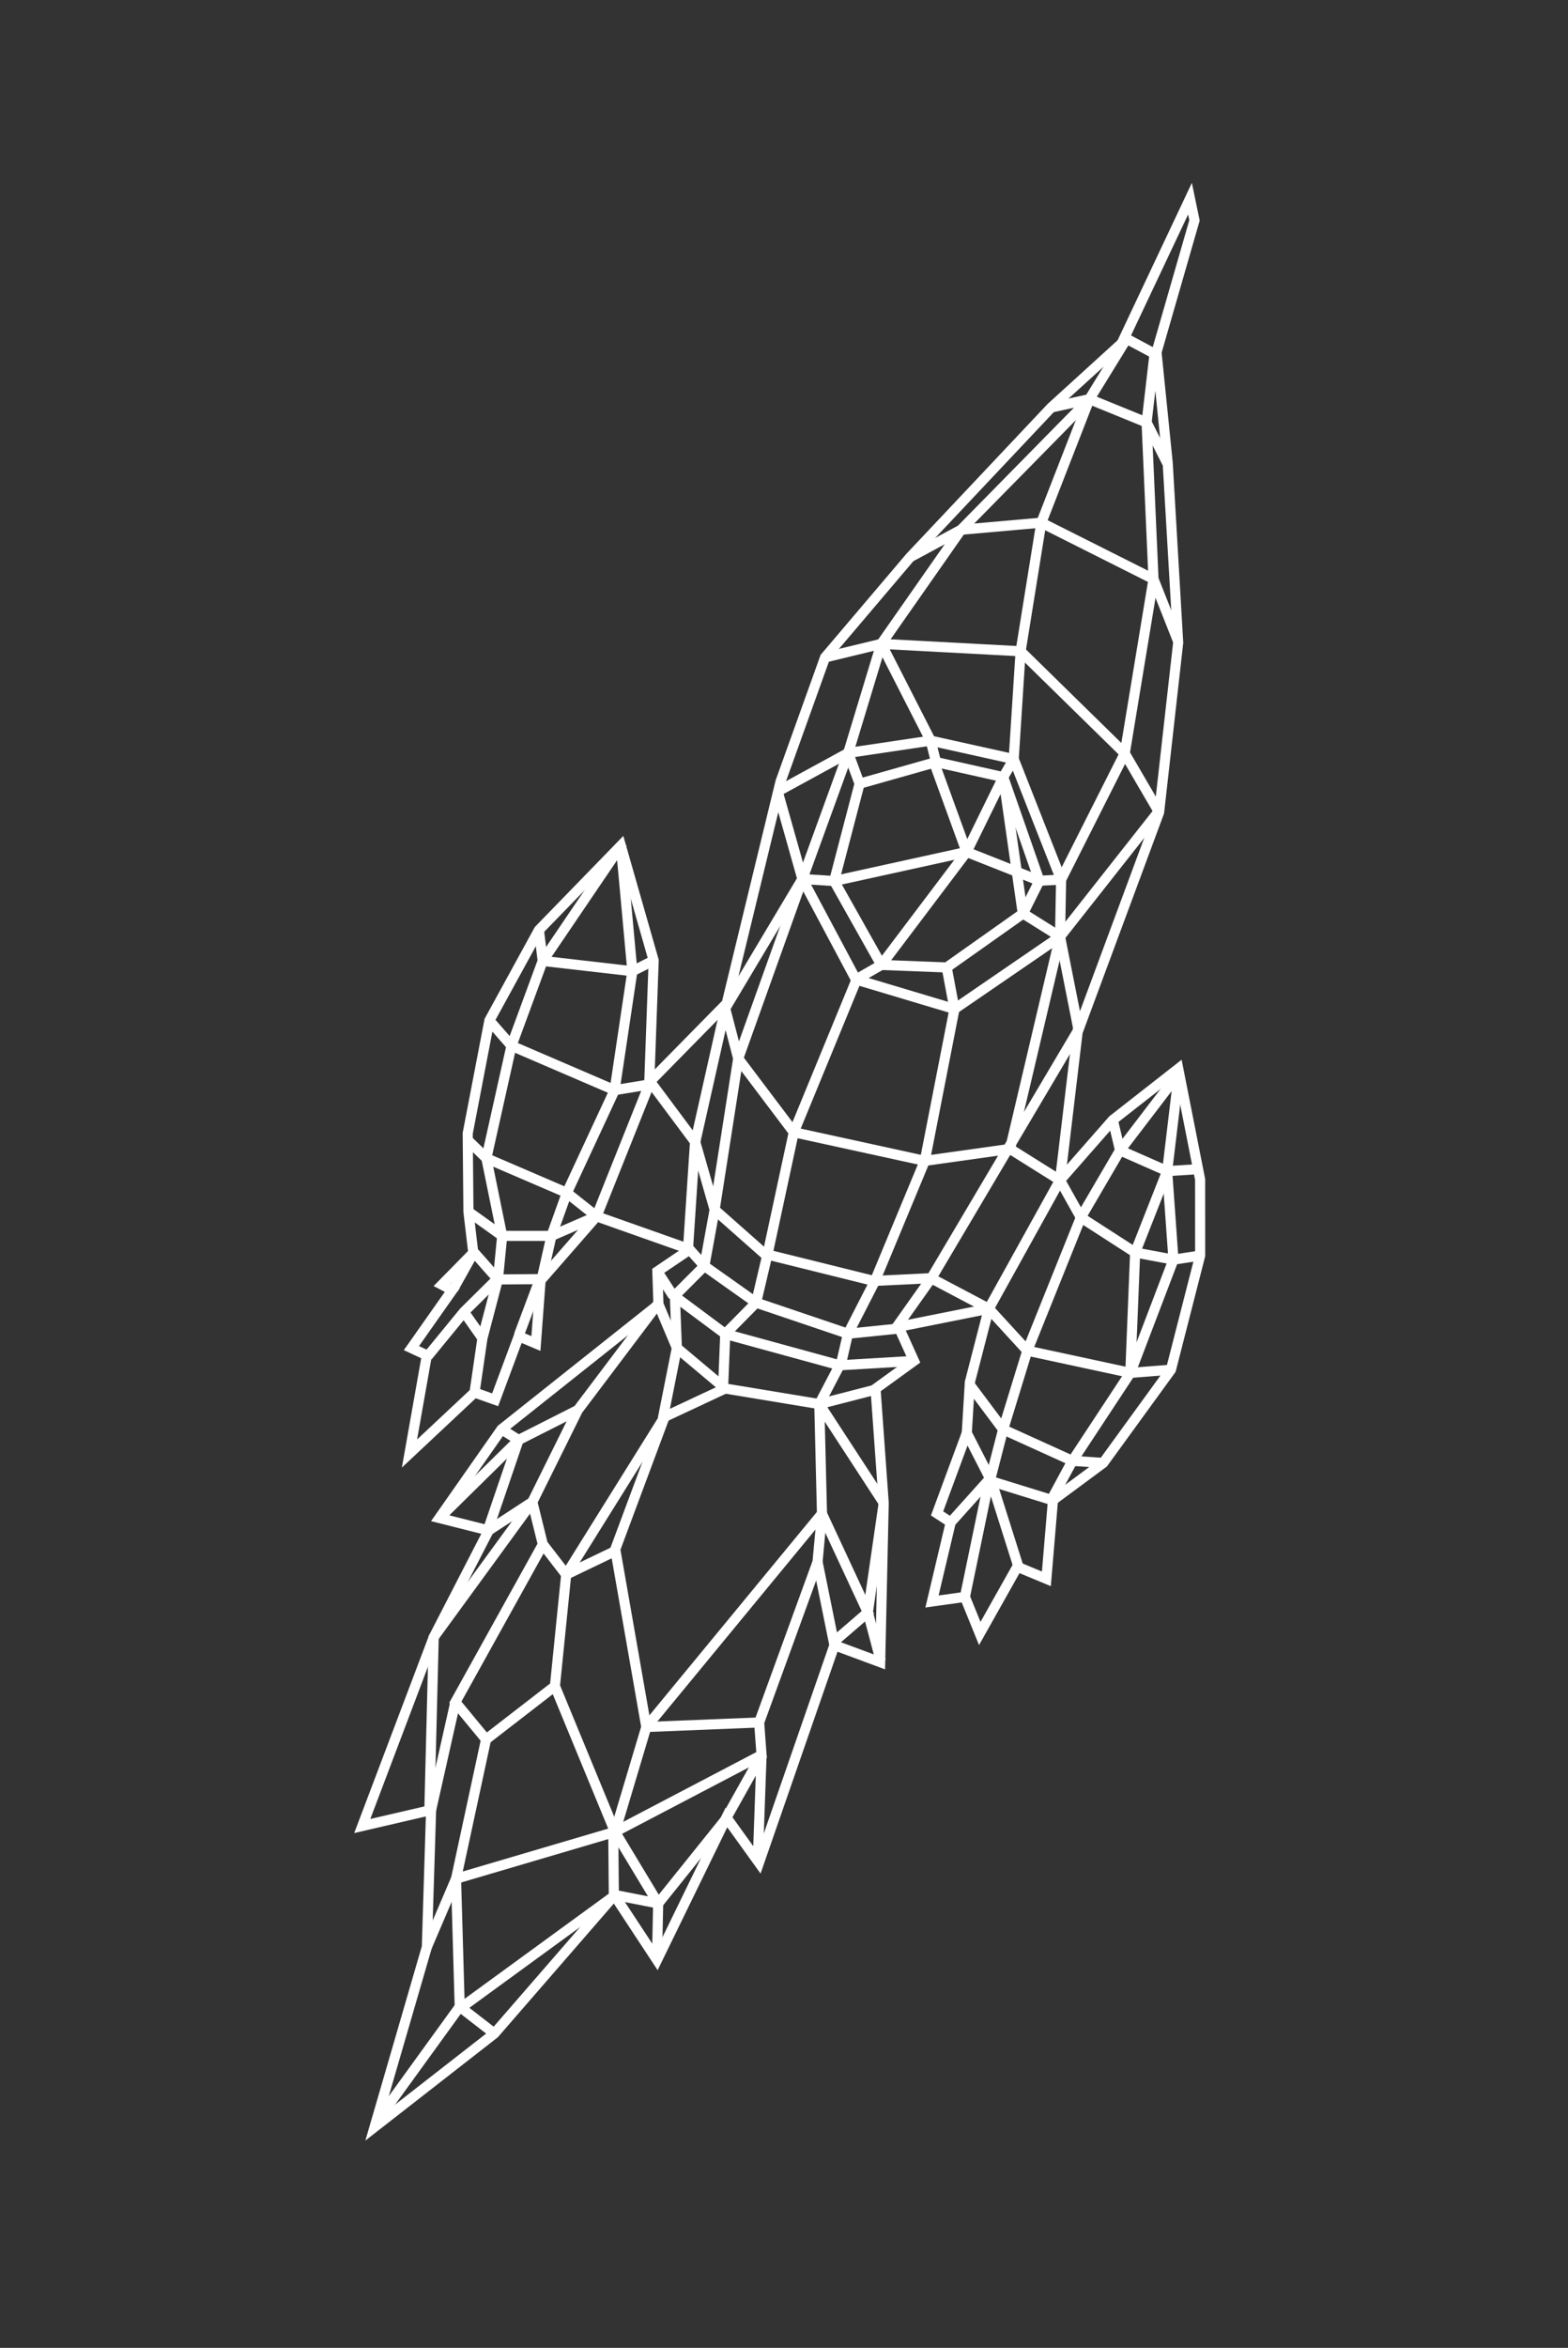 <?xml version="1.0" encoding="utf-8"?>
<!-- Generator: Adobe Illustrator 23.0.3, SVG Export Plug-In . SVG Version: 6.00 Build 0)  -->
<svg version="1.1" id="Layer_1" xmlns="http://www.w3.org/2000/svg" xmlns:xlink="http://www.w3.org/1999/xlink" x="0px" y="0px"
	 viewBox="0 0 3340.66 5000" style="enable-background:new 0 0 3340.66 5000;" xml:space="preserve">
<rect x="0" y="0" width="3340.66" height="5000" fill="#333333" stroke="none"/>
<style type="text/css">
	.st0{fill:none;stroke:#FFFFFF;stroke-width:21.5;stroke-miterlimit:10;}
</style>
<g>
	<polyline class="st0" points="1465.73,2661 1480.53,2435.4 1540.7,2167.83 1662.9,1664.55 1757.8,1400.09 1939.14,1186.52 
		2239.65,867.81 2400.39,721.6 2464.56,755.87 2487.78,985.29 2510.14,1368.53 2469.51,1729.84 2297.74,2192.93 1985.72,2719.63 
		1908.03,2829.31 	"/>
	<polygon class="st0" points="2242.85,3195.06 2350.47,3115.46 2494.71,2916.93 2556.95,2673.82 2556.88,2511.85 2510.32,2276.02 
		2370.88,2385.1 2258.36,2513.38 2106.7,2787.03 2066.31,2943.53 2059.74,3051.8 2112.45,3154.66 	"/>
	<polygon class="st0" points="1154.13,2724.02 1270.92,2590.31 1383.14,2309.47 1392.67,2045.4 1322.75,1800.97 1148.18,1980.62 
		1042.64,2173.36 996.48,2413.56 998.02,2580.46 1007.97,2664.86 1060.86,2724.68 	"/>
	<polygon class="st0" points="2260.71,1873.22 2159.73,1616.54 1982.76,1577.28 1807.1,1603.47 1709.51,1871.95 1823.63,2086 
		2033.52,2148.78 2258.45,1994.66 	"/>
	<polygon class="st0" points="2179.63,1945.33 2214.46,1875.64 2137.45,1654.99 1994.18,1622.88 1831.34,1668.96 1777.12,1876.26 
		1877.62,2054.93 2016.97,2060.31 	"/>
	<polyline class="st0" points="1403.44,2777.67 1068.45,3043.84 936.11,3232.81 1041.14,3259.29 924.06,3486.58 771.81,3888.68 
		918.47,3854.66 909.39,4146.46 798,4529.69 1053.22,4330.7 1308.98,4036.06 1399.7,4174.02 1547.64,3870.52 1617.03,3966.91 
		1777.75,3503.61 1875.25,3539.76 1882.76,3200.63 1865.2,2955.52 	"/>
	<polyline class="st0" points="1400.99,2777.63 1231.18,3002.68 1134.18,3198.5 1156.55,3289.02 970.11,3624.93 1035.58,3704.23 
		971.6,4000.98 1310.26,3901.11 1622.51,3737.55 1617.37,3668.14 1741.79,3326.28 1751.25,3223.53 1745.53,2990.14 	"/>
	<polyline class="st0" points="1939.14,1186.52 2047.5,1128.15 2218.54,1113.08 2457.56,1233.22 2509.41,1364.31 	"/>
	<polyline class="st0" points="2239.65,867.81 2321.02,850.03 2442.81,899.7 2486.95,986.58 	"/>
	<polyline class="st0" points="1757.8,1400.09 1877.57,1371.15 2174.44,1386.95 2396.31,1604.39 2469.51,1729.84 	"/>
	<polyline class="st0" points="1481.02,2431.2 1522.52,2576.2 1628.76,2670.15 1861.61,2727.88 1981.18,2722.12 	"/>
	<polyline class="st0" points="1543.45,2141.58 1572.75,2254.26 1691.15,2411.22 1970.3,2472.17 2151.94,2446.69 	"/>
	<polyline class="st0" points="2258.36,2513.38 2302.72,2592.67 2418.46,2667.31 2500.1,2682.55 2556.95,2673.82 	"/>
	<polyline class="st0" points="2106.7,2787.03 2188.7,2876.4 2408.14,2923.68 2494.71,2916.93 	"/>
	<polyline class="st0" points="2350.47,3115.46 2284.76,3111.05 2137.19,3044.08 2067.41,2950.84 	"/>
	<polyline class="st0" points="1913.66,2823.88 1947.26,2898.14 1861.44,2960.34 1745.53,2990.14 1544.92,2956.97 1442.07,2870.57 
		1402.84,2777.63 1400.46,2707.64 1469.42,2661.07 1500.67,2696.05 1610.89,2774.11 	"/>
	<polyline class="st0" points="1982.76,1577.28 1877.57,1371.15 2047.5,1128.15 2321.02,850.03 2401.08,719.96 	"/>
	<line class="st0" x1="1655.12" y1="1686.48" x2="1807.1" y2="1603.47"/>
	<polyline class="st0" points="2459.27,757.85 2442.81,899.7 2457.56,1233.22 2396.31,1604.39 2260.71,1873.22 	"/>
	<polyline class="st0" points="2159.73,1616.54 2174.44,1386.95 2218.54,1113.08 2321.02,850.03 	"/>
	<line class="st0" x1="1807.1" y1="1603.47" x2="1877.57" y2="1371.15"/>
	<line class="st0" x1="2137.45" y1="1654.99" x2="2159.73" y2="1616.54"/>
	<line class="st0" x1="1994.18" y1="1622.88" x2="1982.76" y2="1577.28"/>
	<line class="st0" x1="1831.34" y1="1668.96" x2="1807.1" y2="1603.47"/>
	<line class="st0" x1="1709.51" y1="1871.95" x2="1777.12" y2="1876.26"/>
	<line class="st0" x1="1823.63" y1="2086" x2="1877.62" y2="2054.93"/>
	<line class="st0" x1="2179.63" y1="1945.33" x2="2258.45" y2="1994.66"/>
	<line class="st0" x1="2214.46" y1="1875.64" x2="2260.71" y2="1873.22"/>
	<polyline class="st0" points="2016.97,2060.31 2033.52,2148.78 1970.3,2472.17 1863.26,2729.75 1806.6,2840.31 1790.6,2909.4 	"/>
	<polyline class="st0" points="1709.51,1871.95 1572.75,2254.26 1522.52,2576.2 1500.67,2696.05 1439.79,2757.08 	"/>
	<polyline class="st0" points="1824.21,2087.85 1691.15,2411.22 1636.19,2666.61 1610.89,2774.11 1545.16,2840.79 	"/>
	<line class="st0" x1="2297.74" y1="2192.93" x2="2258.45" y2="1994.66"/>
	<line class="st0" x1="1656.8" y1="1685.36" x2="1709.51" y2="1871.95"/>
	<line class="st0" x1="1545.18" y1="2147.12" x2="1709.51" y2="1871.95"/>
	<line class="st0" x1="2151.94" y1="2446.69" x2="2258.45" y2="1994.66"/>
	<line class="st0" x1="2258.45" y1="1994.66" x2="2471.45" y2="1724.36"/>
	<polyline class="st0" points="2110.76,3146.67 2137.19,3044.08 2188.7,2876.4 2302.72,2592.67 2386.25,2449.8 2512,2285.25 	"/>
	<polyline class="st0" points="2510.6,2293.81 2486.66,2494 2418.46,2667.31 2408.14,2923.68 2284.76,3111.05 2239.81,3194.41 	"/>
	<polyline class="st0" points="1042.64,2173.36 1089.69,2227.09 1309.44,2321.59 1383.14,2309.47 	"/>
	<polyline class="st0" points="1148.18,1980.62 1156.24,2046.36 1347.26,2068.29 1392.67,2045.4 	"/>
	<polyline class="st0" points="994.61,2426.2 1036.2,2466.59 1207.71,2540.33 1270.92,2590.31 	"/>
	<polyline class="st0" points="998.02,2580.46 1069.94,2631.9 1174.85,2631.99 1270.92,2590.31 	"/>
	<polyline class="st0" points="1322.75,1800.97 1156.24,2046.36 1089.69,2227.09 1036.2,2466.59 1069.94,2631.9 1060.86,2724.68 	
		"/>
	<polyline class="st0" points="1322.75,1800.97 1347.26,2068.29 1309.44,2321.59 1207.71,2540.33 1174.85,2631.99 1154.13,2724.02 	
		"/>
	<polyline class="st0" points="1947.26,2898.14 1788.78,2907.53 1545.16,2840.79 1432.44,2756.95 1400.46,2707.64 	"/>
	<polyline class="st0" points="1751.25,3223.53 1376.98,3677.81 1310.26,3901.11 	"/>
	<polyline class="st0" points="1035.58,3704.23 1182.26,3590.82 1206.29,3353.22 1415.9,3017.38 1544.92,2956.97 	"/>
	<line class="st0" x1="1041.14" y1="3259.29" x2="1134.18" y2="3198.5"/>
	<polyline class="st0" points="1068.45,3043.84 1104.83,3066.59 1038.68,3260.48 	"/>
	<line class="st0" x1="1777.75" y1="3503.61" x2="1741.79" y2="3326.28"/>
	<line class="st0" x1="1882.76" y1="3200.63" x2="1745.53" y2="2990.14"/>
	<line class="st0" x1="1206.29" y1="3353.22" x2="1310.72" y2="3303.06"/>
	<polyline class="st0" points="1376.98,3677.81 1310.79,3299.38 1415.9,3017.38 	"/>
	<line class="st0" x1="918.47" y1="3854.66" x2="970.11" y2="3624.93"/>
	<line class="st0" x1="909.39" y1="4146.46" x2="971.6" y2="4000.98"/>
	<polyline class="st0" points="1053.22,4330.7 979.44,4273.53 971.6,4000.98 	"/>
	<line class="st0" x1="1402.23" y1="4053.59" x2="1310.26" y2="3901.11"/>
	<line class="st0" x1="924.06" y1="3486.58" x2="1134.18" y2="3198.5"/>
	<line class="st0" x1="1548.28" y1="3869.93" x2="1622.51" y2="3737.55"/>
	<line class="st0" x1="1617.37" y1="3668.14" x2="1376.98" y2="3677.81"/>
	<polyline class="st0" points="1777.91,3495.02 1849,3433.76 1750.07,3221.07 	"/>
	<line class="st0" x1="801.89" y1="4518.72" x2="979.44" y2="4273.53"/>
	<line class="st0" x1="1399.7" y1="4174.02" x2="1402.23" y2="4053.59"/>
	<line class="st0" x1="914.81" y1="3853.37" x2="924.13" y2="3482.9"/>
	<line class="st0" x1="1182.26" y1="3590.82" x2="1310.26" y2="3901.11"/>
	<line class="st0" x1="1157.76" y1="3290.29" x2="1206.29" y2="3353.22"/>
	<line class="st0" x1="1989.28" y1="1621.56" x2="2059.34" y2="1814.28"/>
	<line class="st0" x1="1777.12" y1="1876.26" x2="2059.34" y2="1814.28"/>
	<line class="st0" x1="1877.62" y1="2054.93" x2="2059.34" y2="1814.28"/>
	<line class="st0" x1="2214.46" y1="1875.64" x2="2059.34" y2="1814.28"/>
	<line class="st0" x1="2137.45" y1="1654.99" x2="2059.34" y2="1814.28"/>
	<line class="st0" x1="2137.45" y1="1654.99" x2="2178.45" y2="1941.64"/>
	<polyline class="st0" points="1610.89,2774.11 1806.6,2840.31 1913.55,2829.41 	"/>
	<line class="st0" x1="1540.73" y1="2951.38" x2="1545.16" y2="2840.79"/>
	<line class="st0" x1="1745.53" y1="2990.14" x2="1788.78" y2="2907.53"/>
	<line class="st0" x1="1437.89" y1="2760.72" x2="1442.07" y2="2870.57"/>
	<polyline class="st0" points="2370.88,2385.1 2386.25,2449.8 2486.66,2494 2554.83,2489.73 	"/>
	<line class="st0" x1="1306.59" y1="3900.43" x2="1307.79" y2="4034.81"/>
	<line class="st0" x1="1622.49" y1="3738.77" x2="1614.85" y2="3952.15"/>
	<line class="st0" x1="1849" y1="3433.76" x2="1882.76" y2="3200.63"/>
	<polyline class="st0" points="936.11,3232.81 1104.83,3066.59 1231.18,3002.68 	"/>
	<line class="st0" x1="1876.53" y1="3537.34" x2="1849" y2="3433.76"/>
	<line class="st0" x1="1412.16" y1="3020.99" x2="1442.07" y2="2870.57"/>
	<line class="st0" x1="1402.23" y1="4053.59" x2="1548.24" y2="3871.77"/>
	<polyline class="st0" points="2408.14,2923.68 2500.1,2682.55 2486.66,2494 	"/>
	<line class="st0" x1="1305.95" y1="4034.78" x2="1402.23" y2="4053.59"/>
	<line class="st0" x1="2151.94" y1="2446.69" x2="2258.36" y2="2513.38"/>
	<line class="st0" x1="2297.23" y1="2186.8" x2="2258.36" y2="2513.38"/>
	<line class="st0" x1="1983.64" y1="2722.12" x2="2106.7" y2="2787.03"/>
	<line class="st0" x1="1913.62" y1="2825.74" x2="2106.7" y2="2787.03"/>
	<line class="st0" x1="1460.27" y1="2657.22" x2="1270.92" y2="2590.31"/>
	<line class="st0" x1="1484.61" y1="2436.8" x2="1388.83" y2="2308.34"/>
	<line class="st0" x1="1545.32" y1="2139.78" x2="1383.37" y2="2304.56"/>
	<polyline class="st0" points="2389.44,732.08 2535.3,423.14 2544.9,469.34 2461.73,757.89 	"/>
	<line class="st0" x1="980.6" y1="4276.69" x2="1308.97" y2="4037.34"/>
	<polyline class="st0" points="2243.5,3193.24 2229.33,3362.32 2167.38,3336.58 2087.43,3478.67 2055.75,3400.77 1985.62,3410.52 
		2025.56,3241.93 1996.46,3222.98 2059.74,3051.8 	"/>
	<polyline class="st0" points="1151.59,2728.8 1141.77,2861.15 1105.25,2845.74 1054.9,2981.01 1011,2965.47 872.39,3095.43 
		909.4,2886.28 876.55,2870.96 963.5,2747.4 941.63,2735.97 1009.16,2667.26 	"/>
	<line class="st0" x1="2025.56" y1="3241.93" x2="2110.13" y2="3147.79"/>
	<line class="st0" x1="2055.75" y1="3400.77" x2="2106.28" y2="3156.92"/>
	<line class="st0" x1="2169.25" y1="3334.77" x2="2111.87" y2="3153.33"/>
	<polyline class="st0" points="1011,2965.47 1027.86,2849.84 1061.53,2721.61 	"/>
	<polyline class="st0" points="911.21,2888.17 988.41,2793.88 1057.78,2725.23 	"/>
	<line class="st0" x1="965.38" y1="2745.6" x2="1009.16" y2="2667.26"/>
	<line class="st0" x1="1105.28" y1="2843.9" x2="1149.81" y2="2725.08"/>
	<line class="st0" x1="1027.86" y1="2849.84" x2="988.41" y2="2793.88"/>
</g>
</svg>
